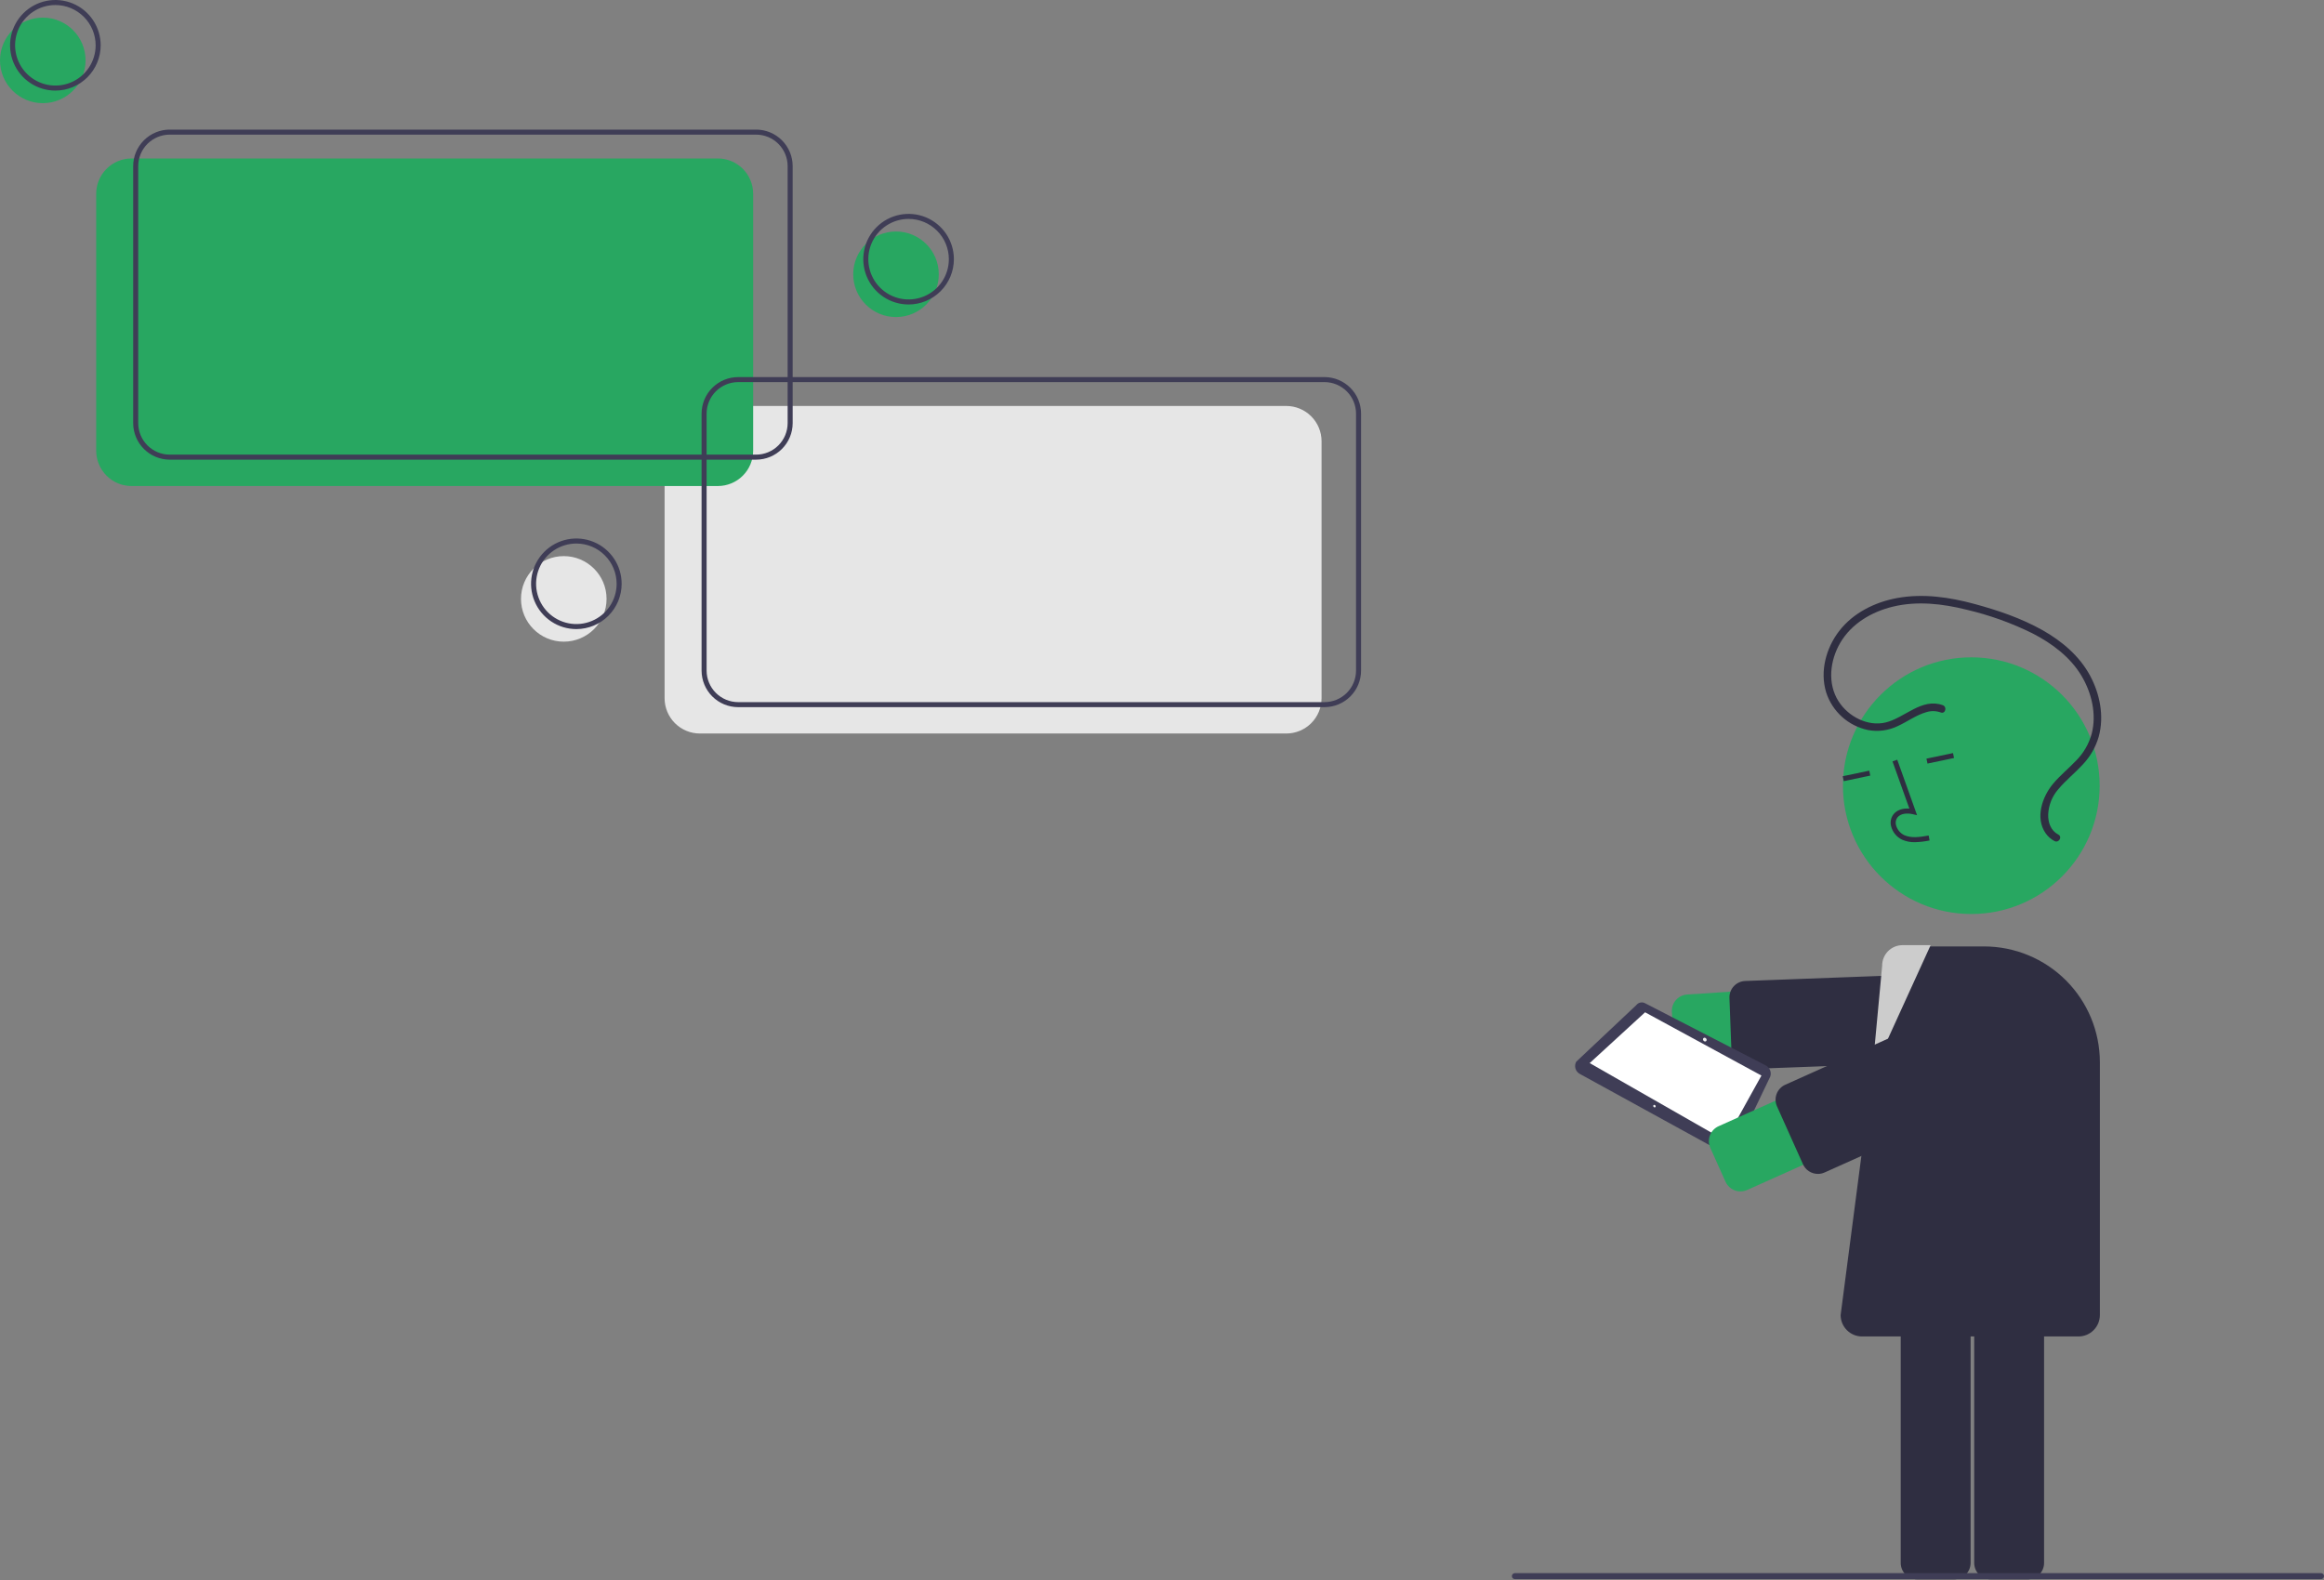 <svg width="200" height="136" viewBox="0 0 200 136" fill="none" xmlns="http://www.w3.org/2000/svg">
<rect x="0" y="0" width="200" height="136" fill="#808080" stroke="none"/>
<g clip-path="url(#clip0)">
<path d="M110.694 63.138H60.231C59.426 63.137 58.654 62.817 58.084 62.248C57.515 61.678 57.195 60.906 57.194 60.101V37.981C57.195 37.176 57.515 36.404 58.084 35.834C58.654 35.265 59.426 34.945 60.231 34.944H110.694C111.5 34.945 112.272 35.265 112.841 35.834C113.411 36.404 113.731 37.176 113.732 37.981V60.101C113.731 60.906 113.411 61.678 112.841 62.248C112.272 62.817 111.5 63.137 110.694 63.138Z" fill="#E6E6E6"/>
<path d="M3.682 8.88C5.716 8.88 7.364 7.232 7.364 5.198C7.364 3.165 5.716 1.516 3.682 1.516C1.649 1.516 0 3.165 0 5.198C0 7.232 1.649 8.88 3.682 8.88Z" fill="#28A761"/>
<path d="M4.765 7.798C3.994 7.798 3.24 7.569 2.599 7.14C1.958 6.712 1.458 6.103 1.163 5.391C0.868 4.678 0.791 3.894 0.941 3.138C1.092 2.382 1.463 1.687 2.008 1.142C2.554 0.597 3.248 0.225 4.005 0.075C4.761 -0.076 5.545 0.002 6.257 0.297C6.97 0.592 7.578 1.092 8.007 1.733C8.435 2.374 8.664 3.128 8.664 3.899C8.663 4.932 8.252 5.923 7.521 6.654C6.79 7.385 5.799 7.796 4.765 7.798ZM4.765 0.433C4.08 0.433 3.41 0.636 2.84 1.017C2.27 1.398 1.826 1.939 1.563 2.573C1.301 3.206 1.232 3.903 1.366 4.575C1.5 5.247 1.83 5.865 2.315 6.349C2.799 6.834 3.417 7.164 4.089 7.298C4.761 7.431 5.458 7.363 6.091 7.101C6.725 6.838 7.266 6.394 7.647 5.824C8.027 5.254 8.231 4.584 8.231 3.899C8.23 2.98 7.864 2.099 7.214 1.449C6.565 0.8 5.684 0.434 4.765 0.433Z" fill="#3F3D56"/>
<path d="M48.518 55.232C50.551 55.232 52.2 53.584 52.2 51.55C52.2 49.517 50.551 47.868 48.518 47.868C46.484 47.868 44.836 49.517 44.836 51.55C44.836 53.584 46.484 55.232 48.518 55.232Z" fill="#E6E6E6"/>
<path d="M49.601 54.149C48.83 54.149 48.076 53.921 47.435 53.492C46.794 53.064 46.294 52.455 45.999 51.742C45.704 51.03 45.627 50.246 45.777 49.49C45.927 48.734 46.299 48.039 46.844 47.494C47.389 46.949 48.084 46.577 48.84 46.427C49.596 46.276 50.38 46.353 51.093 46.649C51.805 46.944 52.414 47.443 52.843 48.084C53.271 48.726 53.499 49.48 53.499 50.251C53.498 51.284 53.087 52.275 52.356 53.006C51.625 53.737 50.634 54.148 49.601 54.149ZM49.601 46.785C48.915 46.785 48.245 46.988 47.675 47.369C47.105 47.75 46.661 48.291 46.399 48.924C46.137 49.558 46.068 50.254 46.202 50.927C46.336 51.599 46.666 52.216 47.15 52.701C47.635 53.186 48.252 53.516 48.925 53.65C49.597 53.783 50.294 53.715 50.927 53.452C51.56 53.19 52.102 52.746 52.482 52.176C52.863 51.606 53.066 50.936 53.066 50.251C53.065 49.332 52.7 48.451 52.05 47.801C51.401 47.151 50.52 46.786 49.601 46.785Z" fill="#3F3D56"/>
<path d="M77.109 27.291C79.142 27.291 80.791 25.643 80.791 23.609C80.791 21.576 79.142 19.927 77.109 19.927C75.075 19.927 73.427 21.576 73.427 23.609C73.427 25.643 75.075 27.291 77.109 27.291Z" fill="#28A761"/>
<path d="M78.192 26.208C77.421 26.208 76.667 25.98 76.026 25.551C75.385 25.123 74.885 24.514 74.59 23.802C74.295 23.089 74.217 22.305 74.368 21.549C74.518 20.793 74.889 20.098 75.435 19.553C75.98 19.007 76.675 18.636 77.431 18.486C78.187 18.335 78.971 18.413 79.684 18.707C80.396 19.003 81.005 19.502 81.433 20.143C81.862 20.785 82.09 21.538 82.09 22.309C82.089 23.343 81.678 24.334 80.947 25.065C80.216 25.796 79.225 26.207 78.192 26.208ZM78.192 18.844C77.506 18.844 76.836 19.047 76.266 19.428C75.696 19.809 75.252 20.35 74.99 20.983C74.728 21.617 74.659 22.313 74.793 22.986C74.926 23.658 75.256 24.275 75.741 24.76C76.226 25.245 76.843 25.575 77.516 25.709C78.188 25.842 78.885 25.774 79.518 25.511C80.151 25.249 80.692 24.805 81.073 24.235C81.454 23.665 81.657 22.995 81.657 22.309C81.656 21.391 81.291 20.51 80.641 19.86C79.991 19.21 79.11 18.845 78.192 18.844Z" fill="#3F3D56"/>
<path d="M61.779 41.835H11.316C10.51 41.834 9.738 41.514 9.169 40.944C8.599 40.375 8.279 39.603 8.278 38.797V16.678C8.279 15.873 8.599 15.1 9.169 14.531C9.738 13.961 10.51 13.641 11.316 13.64H61.779C62.584 13.641 63.356 13.961 63.926 14.531C64.495 15.1 64.815 15.873 64.816 16.678V38.797C64.815 39.603 64.495 40.375 63.926 40.944C63.356 41.514 62.584 41.834 61.779 41.835Z" fill="#28A761"/>
<path d="M65.07 39.566H14.607C13.773 39.565 12.974 39.233 12.384 38.643C11.794 38.054 11.462 37.254 11.461 36.42V14.3C11.462 13.466 11.794 12.667 12.384 12.077C12.974 11.487 13.773 11.156 14.607 11.155H65.07C65.904 11.156 66.704 11.487 67.294 12.077C67.883 12.667 68.215 13.466 68.216 14.3V36.42C68.215 37.254 67.883 38.054 67.294 38.643C66.704 39.233 65.904 39.565 65.07 39.566ZM14.607 11.588C13.888 11.589 13.199 11.875 12.69 12.383C12.181 12.892 11.896 13.581 11.895 14.3V36.42C11.896 37.139 12.181 37.829 12.69 38.337C13.199 38.846 13.888 39.132 14.607 39.133H65.07C65.79 39.132 66.479 38.846 66.987 38.337C67.496 37.829 67.782 37.139 67.783 36.42V14.3C67.782 13.581 67.496 12.892 66.987 12.383C66.479 11.875 65.79 11.589 65.07 11.588H14.607Z" fill="#3F3D56"/>
<path d="M113.986 60.869H63.523C62.689 60.868 61.889 60.536 61.299 59.947C60.71 59.357 60.378 58.557 60.377 57.723V35.604C60.378 34.77 60.71 33.97 61.299 33.381C61.889 32.791 62.689 32.459 63.523 32.458H113.986C114.82 32.459 115.619 32.791 116.209 33.381C116.799 33.97 117.131 34.77 117.132 35.604V57.723C117.131 58.557 116.799 59.357 116.209 59.947C115.619 60.536 114.82 60.868 113.986 60.869ZM63.523 32.891C62.804 32.892 62.114 33.178 61.606 33.687C61.097 34.195 60.811 34.885 60.81 35.604V57.723C60.811 58.443 61.097 59.132 61.606 59.641C62.114 60.149 62.804 60.435 63.523 60.436H113.986C114.705 60.435 115.395 60.149 115.903 59.641C116.412 59.132 116.698 58.443 116.698 57.723V35.604C116.698 34.885 116.412 34.195 115.903 33.687C115.395 33.178 114.705 32.892 113.986 32.891H63.523Z" fill="#3F3D56"/>
<path d="M145.49 91.608C145.133 91.607 144.79 91.471 144.529 91.227C144.269 90.982 144.111 90.648 144.087 90.292L143.879 87.102C143.854 86.729 143.979 86.362 144.225 86.081C144.471 85.801 144.819 85.629 145.191 85.605L170.184 83.968C170.98 83.916 171.763 84.182 172.363 84.708C172.962 85.234 173.328 85.976 173.38 86.772C173.432 87.567 173.166 88.351 172.641 88.95C172.115 89.55 171.373 89.916 170.577 89.968L145.584 91.605C145.553 91.607 145.522 91.608 145.49 91.608Z" fill="#28A761"/>
<path d="M150.418 92.019C150.054 92.018 149.705 91.877 149.442 91.624C149.18 91.372 149.026 91.027 149.012 90.663L148.834 85.899C148.827 85.714 148.857 85.53 148.921 85.356C148.985 85.183 149.083 85.024 149.209 84.889C149.335 84.753 149.486 84.644 149.654 84.567C149.822 84.49 150.004 84.446 150.188 84.439L170.74 83.671C171.114 83.657 171.477 83.792 171.751 84.046C172.024 84.3 172.186 84.653 172.2 85.026L172.378 89.79C172.385 89.975 172.355 90.159 172.291 90.333C172.227 90.506 172.129 90.665 172.003 90.801C171.877 90.936 171.726 91.046 171.558 91.123C171.39 91.2 171.208 91.243 171.024 91.25L150.472 92.018C150.454 92.019 150.436 92.019 150.418 92.019Z" fill="#2F2E41"/>
<path d="M174.502 135.941H171.305C170.932 135.94 170.574 135.792 170.31 135.528C170.046 135.264 169.898 134.906 169.897 134.533V107.888C169.898 107.515 170.046 107.157 170.31 106.893C170.574 106.629 170.932 106.481 171.305 106.48H174.502C174.875 106.481 175.233 106.629 175.497 106.893C175.761 107.157 175.91 107.515 175.91 107.888V134.533C175.91 134.906 175.761 135.264 175.497 135.528C175.233 135.792 174.875 135.94 174.502 135.941Z" fill="#2F2E41"/>
<path d="M168.179 135.941H164.982C164.609 135.94 164.251 135.792 163.987 135.528C163.723 135.264 163.575 134.906 163.574 134.533V107.888C163.575 107.515 163.723 107.157 163.987 106.893C164.251 106.629 164.609 106.481 164.982 106.48H168.179C168.552 106.481 168.91 106.629 169.174 106.893C169.438 107.157 169.587 107.515 169.587 107.888V134.533C169.587 134.906 169.438 135.264 169.174 135.528C168.91 135.792 168.552 135.94 168.179 135.941Z" fill="#2F2E41"/>
<path d="M169.647 78.674C175.748 78.674 180.693 73.728 180.693 67.627C180.693 61.527 175.748 56.581 169.647 56.581C163.546 56.581 158.6 61.527 158.6 67.627C158.6 73.728 163.546 78.674 169.647 78.674Z" fill="#28A761"/>
<path d="M164.787 72.493C164.413 72.501 164.042 72.428 163.699 72.281C163.467 72.171 163.261 72.011 163.098 71.813C162.934 71.616 162.815 71.385 162.75 71.136C162.7 70.96 162.692 70.775 162.726 70.596C162.759 70.416 162.834 70.247 162.944 70.101C163.233 69.731 163.731 69.555 164.317 69.6L162.866 65.539L163.274 65.393L164.979 70.167L164.595 70.08C164.149 69.979 163.571 70.001 163.286 70.367C163.217 70.462 163.17 70.571 163.15 70.686C163.13 70.801 163.137 70.92 163.17 71.032C163.22 71.217 163.309 71.389 163.43 71.536C163.552 71.683 163.705 71.803 163.877 71.886C164.48 72.158 165.185 72.061 165.978 71.918L166.056 72.344C165.638 72.431 165.214 72.481 164.787 72.493Z" fill="#2F2E41"/>
<path d="M160.865 66.336L158.581 66.815L158.671 67.239L160.954 66.76L160.865 66.336Z" fill="#2F2E41"/>
<path d="M168.072 64.822L165.788 65.301L165.877 65.725L168.161 65.245L168.072 64.822Z" fill="#2F2E41"/>
<path d="M135.976 92.448L148.428 99.288C148.501 99.336 148.582 99.367 148.668 99.38C148.754 99.393 148.841 99.387 148.924 99.363C149.008 99.338 149.084 99.296 149.149 99.238C149.214 99.181 149.266 99.11 149.3 99.031L152.351 92.655C152.409 92.473 152.399 92.276 152.324 92.101C152.249 91.925 152.114 91.783 151.943 91.699L141.604 86.37C141.477 86.293 141.326 86.266 141.18 86.294C141.034 86.322 140.904 86.403 140.813 86.521L135.649 91.386C135.55 91.564 135.525 91.773 135.58 91.969C135.635 92.165 135.765 92.331 135.943 92.43C135.954 92.437 135.965 92.442 135.976 92.448Z" fill="#3F3D56"/>
<path d="M136.807 91.506L148.481 98.179L151.587 92.58L141.573 87.134L136.807 91.506Z" fill="white"/>
<path d="M146.824 89.616C146.886 89.564 146.888 89.463 146.827 89.39C146.766 89.317 146.666 89.3 146.604 89.352C146.542 89.404 146.541 89.505 146.602 89.578C146.663 89.65 146.762 89.668 146.824 89.616Z" fill="#F2F2F2"/>
<path d="M142.453 95.3C142.495 95.265 142.496 95.198 142.455 95.149C142.414 95.101 142.348 95.089 142.307 95.124C142.265 95.158 142.264 95.226 142.305 95.274C142.346 95.323 142.412 95.334 142.453 95.3Z" fill="#F2F2F2"/>
<path d="M178.871 115.037H160.243C159.755 115.037 159.287 114.842 158.942 114.497C158.597 114.152 158.403 113.684 158.402 113.196L162.302 83.292C162.305 82.806 162.5 82.341 162.845 81.999C163.19 81.656 163.656 81.464 164.142 81.465H170.752C173.393 81.468 175.924 82.518 177.791 84.385C179.658 86.252 180.709 88.783 180.712 91.424V113.196C180.711 113.684 180.517 114.152 180.172 114.497C179.827 114.842 179.359 115.037 178.871 115.037Z" fill="#2F2E41"/>
<path d="M166.148 81.356L161.11 92.403L161.976 83.124C161.974 82.894 162.017 82.666 162.102 82.453C162.188 82.239 162.315 82.045 162.476 81.881C162.637 81.717 162.829 81.586 163.04 81.496C163.252 81.406 163.479 81.358 163.709 81.356H166.148Z" fill="#CCCCCC"/>
<path d="M149.782 102.551C149.51 102.551 149.244 102.473 149.016 102.325C148.788 102.178 148.607 101.967 148.495 101.72L147.187 98.803C147.111 98.634 147.069 98.452 147.064 98.267C147.059 98.082 147.09 97.898 147.156 97.726C147.221 97.553 147.321 97.395 147.447 97.26C147.574 97.126 147.726 97.018 147.895 96.942L170.747 86.691C171.475 86.364 172.302 86.34 173.047 86.624C173.792 86.907 174.394 87.475 174.721 88.203C175.047 88.93 175.071 89.758 174.787 90.503C174.504 91.248 173.936 91.85 173.208 92.176L150.356 102.428C150.176 102.509 149.98 102.551 149.782 102.551Z" fill="#28A761"/>
<path d="M156.448 101.045C156.176 101.045 155.91 100.967 155.681 100.819C155.453 100.672 155.272 100.462 155.161 100.214L152.926 95.231C152.773 94.891 152.762 94.504 152.895 94.155C153.028 93.806 153.294 93.524 153.634 93.371L172.399 84.953C172.568 84.877 172.75 84.835 172.934 84.83C173.119 84.825 173.303 84.856 173.476 84.922C173.649 84.987 173.807 85.087 173.941 85.213C174.076 85.34 174.184 85.492 174.26 85.661L176.495 90.643C176.57 90.812 176.612 90.994 176.618 91.179C176.623 91.363 176.592 91.547 176.526 91.72C176.46 91.893 176.361 92.051 176.234 92.186C176.107 92.32 175.955 92.428 175.786 92.504L157.022 100.922C156.841 101.003 156.645 101.045 156.448 101.045Z" fill="#2F2E41"/>
<path d="M167.196 60.702C165.397 60.039 163.919 61.785 162.289 62.184C160.73 62.566 159.05 61.667 158.217 60.356C157.246 58.827 157.486 56.841 158.37 55.331C159.338 53.678 161.062 52.663 162.889 52.22C164.983 51.712 167.165 51.962 169.232 52.478C171.214 52.942 173.136 53.634 174.959 54.54C176.608 55.393 178.17 56.56 179.133 58.176C180.009 59.645 180.442 61.474 180.009 63.157C179.77 64.026 179.312 64.819 178.678 65.459C178.025 66.149 177.278 66.748 176.669 67.481C175.749 68.588 175.131 70.404 176.038 71.714C176.235 72.001 176.499 72.235 176.807 72.395C177.178 72.588 177.507 72.028 177.135 71.835C176.483 71.495 176.246 70.805 176.264 70.102C176.299 69.304 176.604 68.542 177.129 67.94C177.766 67.174 178.554 66.554 179.227 65.822C179.878 65.14 180.354 64.311 180.615 63.405C181.094 61.652 180.72 59.744 179.873 58.165C178.957 56.456 177.422 55.166 175.752 54.229C173.933 53.209 171.913 52.525 169.906 51.982C167.754 51.399 165.493 51.071 163.278 51.474C161.357 51.824 159.481 52.751 158.273 54.319C157.146 55.784 156.607 57.779 157.152 59.581C157.411 60.397 157.883 61.129 158.518 61.702C159.154 62.275 159.931 62.668 160.769 62.841C161.621 62.998 162.501 62.883 163.284 62.513C164.128 62.135 164.895 61.547 165.793 61.295C166.195 61.172 166.627 61.184 167.023 61.328C167.416 61.473 167.585 60.845 167.196 60.702V60.702Z" fill="#2F2E41"/>
<path d="M199.742 135.925H130.367C130.299 135.924 130.234 135.897 130.185 135.849C130.137 135.8 130.11 135.735 130.11 135.667C130.11 135.598 130.137 135.533 130.185 135.485C130.234 135.436 130.299 135.409 130.367 135.409H199.742C199.811 135.409 199.876 135.436 199.924 135.484C199.973 135.533 200 135.598 200 135.667C200 135.735 199.973 135.801 199.924 135.849C199.876 135.897 199.811 135.925 199.742 135.925Z" fill="#3F3D56"/>
</g>
<defs>
<clipPath id="clip0">
<rect width="200" height="135.941" fill="white"/>
</clipPath>
</defs>
</svg>

